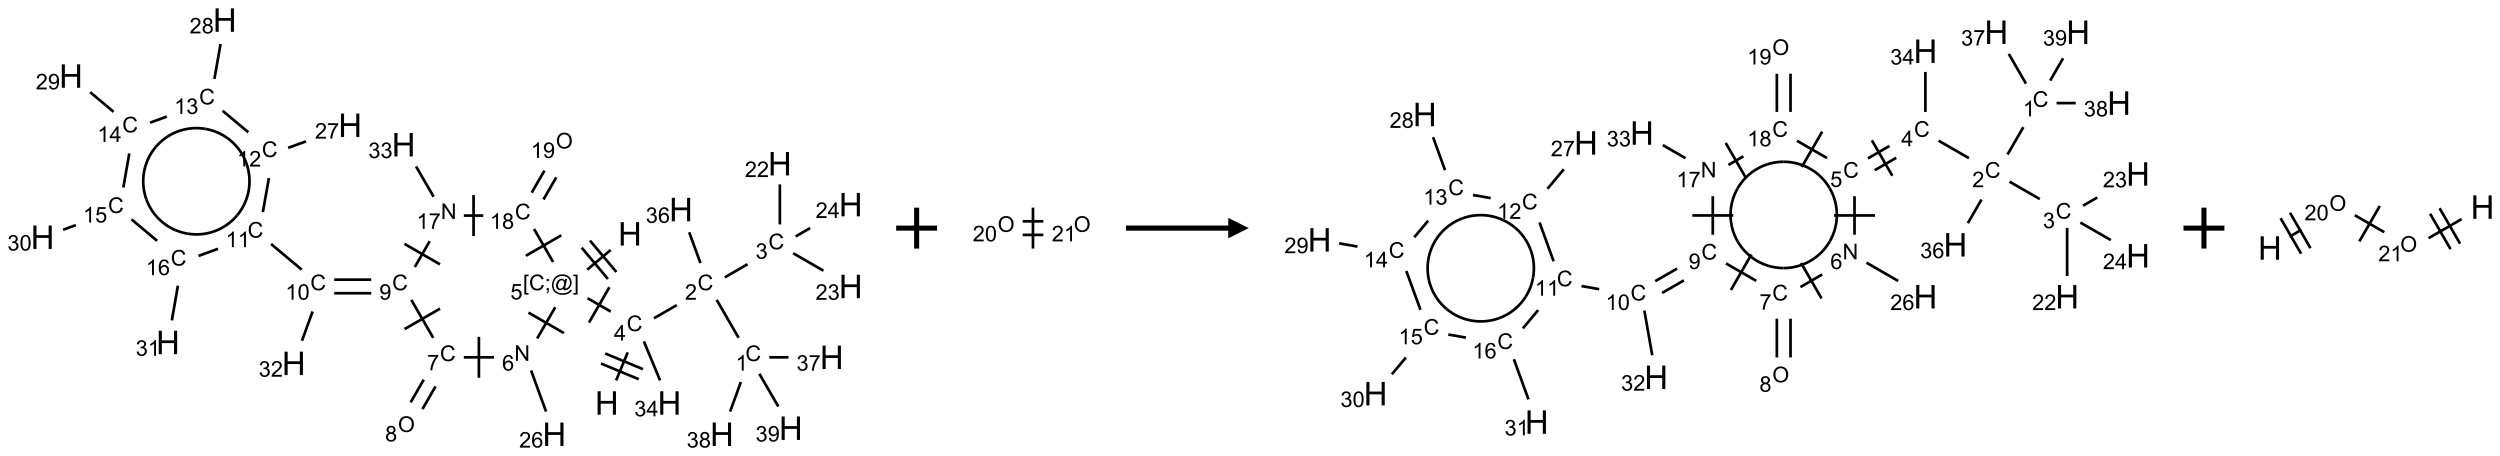 <?xml version="1.0" encoding="UTF-8"?>
<svg xmlns="http://www.w3.org/2000/svg" xmlns:xlink="http://www.w3.org/1999/xlink" width="1222" height="223" viewBox="0 0 1222 223">
<defs>
<g>
<g id="glyph-0-0">
<path d="M 2 0 L 2 -10 L 10 -10 L 10 0 Z M 2.25 -0.25 L 9.75 -0.25 L 9.75 -9.75 L 2.25 -9.75 Z M 2.25 -0.25 "/>
</g>
<g id="glyph-0-1">
<path d="M 1.281 0 L 1.281 -11.453 L 2.797 -11.453 L 2.797 -6.75 L 8.75 -6.75 L 8.75 -11.453 L 10.266 -11.453 L 10.266 0 L 8.75 0 L 8.75 -5.398 L 2.797 -5.398 L 2.797 0 Z M 1.281 0 "/>
</g>
<g id="glyph-1-0">
<path d="M 1.332 0 L 1.332 -6.668 L 6.668 -6.668 L 6.668 0 Z M 1.5 -0.168 L 6.5 -0.168 L 6.5 -6.5 L 1.5 -6.5 Z M 1.5 -0.168 "/>
</g>
<g id="glyph-1-1">
<path d="M 6.27 -2.676 L 7.281 -2.422 C 7.07 -1.594 6.688 -0.961 6.137 -0.523 C 5.586 -0.086 4.914 0.129 4.121 0.129 C 3.297 0.129 2.629 -0.039 2.113 -0.371 C 1.598 -0.707 1.203 -1.191 0.934 -1.828 C 0.664 -2.465 0.531 -3.145 0.531 -3.875 C 0.531 -4.672 0.684 -5.363 0.988 -5.957 C 1.293 -6.547 1.723 -6.996 2.285 -7.305 C 2.844 -7.613 3.461 -7.766 4.137 -7.766 C 4.898 -7.766 5.543 -7.57 6.062 -7.184 C 6.582 -6.793 6.945 -6.246 7.152 -5.543 L 6.156 -5.309 C 5.98 -5.863 5.723 -6.266 5.387 -6.52 C 5.051 -6.773 4.625 -6.902 4.113 -6.902 C 3.527 -6.902 3.039 -6.762 2.645 -6.48 C 2.25 -6.199 1.973 -5.82 1.812 -5.348 C 1.652 -4.871 1.574 -4.383 1.574 -3.879 C 1.574 -3.23 1.668 -2.664 1.855 -2.18 C 2.047 -1.695 2.34 -1.332 2.738 -1.094 C 3.137 -0.855 3.57 -0.734 4.035 -0.734 C 4.602 -0.734 5.082 -0.898 5.473 -1.223 C 5.867 -1.551 6.133 -2.035 6.27 -2.676 Z M 6.27 -2.676 "/>
</g>
<g id="glyph-1-2">
<path d="M 3.449 0 L 3.449 -1.828 L 0.137 -1.828 L 0.137 -2.688 L 3.621 -7.637 L 4.387 -7.637 L 4.387 -2.688 L 5.418 -2.688 L 5.418 -1.828 L 4.387 -1.828 L 4.387 0 Z M 3.449 -2.688 L 3.449 -6.129 L 1.059 -2.688 Z M 3.449 -2.688 "/>
</g>
<g id="glyph-1-3">
<path d="M 5.371 -0.902 L 5.371 0 L 0.324 0 C 0.316 -0.227 0.352 -0.441 0.434 -0.652 C 0.562 -0.996 0.766 -1.332 1.051 -1.668 C 1.332 -2 1.742 -2.387 2.277 -2.824 C 3.105 -3.504 3.668 -4.043 3.957 -4.441 C 4.25 -4.84 4.395 -5.215 4.395 -5.566 C 4.395 -5.938 4.262 -6.254 3.996 -6.508 C 3.73 -6.762 3.387 -6.891 2.957 -6.891 C 2.508 -6.891 2.145 -6.754 1.875 -6.484 C 1.605 -6.215 1.469 -5.84 1.465 -5.359 L 0.5 -5.457 C 0.566 -6.176 0.812 -6.727 1.246 -7.102 C 1.676 -7.477 2.254 -7.668 2.98 -7.668 C 3.711 -7.668 4.293 -7.465 4.719 -7.059 C 5.145 -6.652 5.359 -6.148 5.359 -5.547 C 5.359 -5.242 5.297 -4.941 5.172 -4.645 C 5.047 -4.352 4.84 -4.039 4.551 -3.715 C 4.262 -3.387 3.777 -2.938 3.105 -2.371 C 2.543 -1.898 2.18 -1.578 2.02 -1.41 C 1.859 -1.242 1.73 -1.07 1.625 -0.902 Z M 5.371 -0.902 "/>
</g>
<g id="glyph-1-4">
<path d="M 3.973 0 L 3.035 0 L 3.035 -5.973 C 2.809 -5.758 2.516 -5.543 2.148 -5.328 C 1.781 -5.113 1.453 -4.953 1.16 -4.844 L 1.16 -5.75 C 1.684 -5.996 2.145 -6.297 2.535 -6.645 C 2.93 -6.996 3.207 -7.336 3.371 -7.668 L 3.973 -7.668 Z M 3.973 0 "/>
</g>
<g id="glyph-1-5">
<path d="M 0.449 -2.016 L 1.387 -2.141 C 1.492 -1.609 1.676 -1.227 1.934 -0.992 C 2.191 -0.758 2.508 -0.641 2.879 -0.641 C 3.32 -0.641 3.695 -0.793 3.996 -1.098 C 4.301 -1.402 4.453 -1.781 4.453 -2.234 C 4.453 -2.664 4.312 -3.02 4.031 -3.301 C 3.75 -3.578 3.391 -3.719 2.957 -3.719 C 2.781 -3.719 2.562 -3.684 2.297 -3.613 L 2.402 -4.438 C 2.465 -4.43 2.516 -4.426 2.551 -4.426 C 2.949 -4.426 3.312 -4.531 3.629 -4.738 C 3.949 -4.949 4.109 -5.27 4.109 -5.703 C 4.109 -6.047 3.992 -6.332 3.762 -6.559 C 3.527 -6.785 3.227 -6.895 2.859 -6.895 C 2.496 -6.895 2.191 -6.781 1.949 -6.551 C 1.707 -6.324 1.547 -5.98 1.48 -5.52 L 0.543 -5.688 C 0.656 -6.316 0.918 -6.805 1.324 -7.148 C 1.73 -7.492 2.234 -7.668 2.84 -7.668 C 3.254 -7.668 3.641 -7.578 3.988 -7.398 C 4.34 -7.219 4.609 -6.977 4.793 -6.668 C 4.98 -6.359 5.074 -6.031 5.074 -5.684 C 5.074 -5.352 4.984 -5.051 4.809 -4.781 C 4.629 -4.512 4.367 -4.297 4.02 -4.137 C 4.473 -4.031 4.824 -3.816 5.074 -3.488 C 5.324 -3.16 5.449 -2.75 5.449 -2.254 C 5.449 -1.59 5.203 -1.023 4.719 -0.559 C 4.234 -0.098 3.617 0.137 2.875 0.137 C 2.203 0.137 1.648 -0.062 1.207 -0.465 C 0.762 -0.863 0.512 -1.379 0.449 -2.016 Z M 0.449 -2.016 "/>
</g>
<g id="glyph-1-6">
<path d="M 0.504 -6.637 L 0.504 -7.535 L 5.449 -7.535 L 5.449 -6.809 C 4.961 -6.289 4.48 -5.602 4.004 -4.746 C 3.527 -3.887 3.156 -3.004 2.895 -2.098 C 2.707 -1.461 2.59 -0.762 2.535 0 L 1.574 0 C 1.582 -0.602 1.703 -1.328 1.926 -2.176 C 2.152 -3.027 2.477 -3.848 2.898 -4.637 C 3.32 -5.426 3.77 -6.094 4.246 -6.637 Z M 0.504 -6.637 "/>
</g>
<g id="glyph-1-7">
<path d="M 1.887 -4.141 C 1.496 -4.281 1.207 -4.484 1.02 -4.75 C 0.832 -5.016 0.738 -5.328 0.738 -5.699 C 0.738 -6.254 0.938 -6.719 1.34 -7.098 C 1.738 -7.477 2.27 -7.668 2.934 -7.668 C 3.598 -7.668 4.137 -7.473 4.543 -7.086 C 4.949 -6.699 5.152 -6.227 5.152 -5.672 C 5.152 -5.316 5.059 -5.008 4.871 -4.746 C 4.688 -4.484 4.406 -4.281 4.027 -4.141 C 4.496 -3.988 4.852 -3.742 5.098 -3.402 C 5.34 -3.062 5.465 -2.656 5.465 -2.184 C 5.465 -1.531 5.234 -0.98 4.77 -0.535 C 4.309 -0.09 3.703 0.129 2.949 0.129 C 2.195 0.129 1.586 -0.094 1.125 -0.539 C 0.664 -0.984 0.434 -1.543 0.434 -2.207 C 0.434 -2.703 0.559 -3.121 0.809 -3.457 C 1.062 -3.793 1.422 -4.02 1.887 -4.141 Z M 1.699 -5.73 C 1.699 -5.367 1.812 -5.074 2.047 -4.844 C 2.281 -4.613 2.582 -4.5 2.953 -4.5 C 3.312 -4.5 3.609 -4.613 3.84 -4.84 C 4.07 -5.066 4.188 -5.348 4.188 -5.676 C 4.188 -6.02 4.07 -6.309 3.832 -6.543 C 3.594 -6.777 3.297 -6.895 2.941 -6.895 C 2.586 -6.895 2.289 -6.781 2.051 -6.551 C 1.816 -6.324 1.699 -6.047 1.699 -5.73 Z M 1.395 -2.203 C 1.395 -1.938 1.461 -1.676 1.586 -1.426 C 1.711 -1.176 1.902 -0.984 2.152 -0.848 C 2.402 -0.711 2.672 -0.641 2.957 -0.641 C 3.406 -0.641 3.777 -0.785 4.066 -1.074 C 4.359 -1.363 4.504 -1.727 4.504 -2.172 C 4.504 -2.625 4.355 -2.996 4.055 -3.293 C 3.754 -3.586 3.379 -3.734 2.926 -3.734 C 2.484 -3.734 2.121 -3.59 1.832 -3.297 C 1.543 -3.004 1.395 -2.641 1.395 -2.203 Z M 1.395 -2.203 "/>
</g>
<g id="glyph-1-8">
<path d="M 0.582 -1.766 L 1.484 -1.848 C 1.562 -1.426 1.707 -1.117 1.922 -0.926 C 2.137 -0.734 2.414 -0.641 2.75 -0.641 C 3.039 -0.641 3.289 -0.707 3.508 -0.84 C 3.727 -0.973 3.902 -1.148 4.043 -1.367 C 4.18 -1.586 4.297 -1.887 4.391 -2.262 C 4.484 -2.637 4.531 -3.016 4.531 -3.406 C 4.531 -3.449 4.531 -3.512 4.527 -3.594 C 4.34 -3.297 4.082 -3.055 3.758 -2.867 C 3.434 -2.68 3.082 -2.59 2.703 -2.59 C 2.07 -2.59 1.535 -2.816 1.098 -3.277 C 0.66 -3.734 0.441 -4.34 0.441 -5.09 C 0.441 -5.863 0.672 -6.484 1.129 -6.957 C 1.586 -7.43 2.156 -7.668 2.844 -7.668 C 3.34 -7.668 3.793 -7.531 4.207 -7.266 C 4.617 -7 4.93 -6.617 5.145 -6.121 C 5.355 -5.629 5.465 -4.91 5.465 -3.973 C 5.465 -2.996 5.359 -2.223 5.145 -1.645 C 4.934 -1.066 4.617 -0.625 4.199 -0.324 C 3.781 -0.02 3.293 0.129 2.73 0.129 C 2.133 0.129 1.645 -0.035 1.266 -0.367 C 0.887 -0.699 0.66 -1.164 0.582 -1.766 Z M 4.422 -5.137 C 4.422 -5.676 4.277 -6.102 3.992 -6.418 C 3.707 -6.734 3.359 -6.891 2.957 -6.891 C 2.543 -6.891 2.18 -6.719 1.871 -6.379 C 1.562 -6.039 1.406 -5.598 1.406 -5.059 C 1.406 -4.57 1.555 -4.176 1.848 -3.871 C 2.141 -3.566 2.5 -3.418 2.934 -3.418 C 3.367 -3.418 3.723 -3.57 4.004 -3.871 C 4.281 -4.176 4.422 -4.598 4.422 -5.137 Z M 4.422 -5.137 "/>
</g>
<g id="glyph-1-9">
<path d="M 5.309 -5.766 L 4.375 -5.691 C 4.293 -6.059 4.172 -6.328 4.02 -6.496 C 3.766 -6.762 3.453 -6.895 3.082 -6.895 C 2.785 -6.895 2.523 -6.812 2.297 -6.645 C 2 -6.43 1.77 -6.117 1.598 -5.703 C 1.43 -5.289 1.34 -4.703 1.332 -3.938 C 1.559 -4.281 1.836 -4.535 2.16 -4.703 C 2.488 -4.871 2.828 -4.953 3.188 -4.953 C 3.812 -4.953 4.344 -4.723 4.785 -4.262 C 5.223 -3.801 5.441 -3.207 5.441 -2.48 C 5.441 -2 5.34 -1.555 5.133 -1.145 C 4.926 -0.73 4.641 -0.418 4.281 -0.199 C 3.922 0.02 3.512 0.129 3.051 0.129 C 2.27 0.129 1.633 -0.156 1.141 -0.73 C 0.648 -1.305 0.402 -2.254 0.402 -3.574 C 0.402 -5.051 0.672 -6.121 1.219 -6.793 C 1.695 -7.375 2.336 -7.668 3.141 -7.668 C 3.742 -7.668 4.234 -7.5 4.617 -7.16 C 5 -6.824 5.23 -6.359 5.309 -5.766 Z M 1.48 -2.473 C 1.48 -2.152 1.547 -1.844 1.684 -1.547 C 1.82 -1.25 2.016 -1.027 2.262 -0.871 C 2.508 -0.719 2.766 -0.641 3.035 -0.641 C 3.434 -0.641 3.773 -0.801 4.059 -1.121 C 4.344 -1.441 4.484 -1.875 4.484 -2.422 C 4.484 -2.949 4.344 -3.367 4.062 -3.668 C 3.781 -3.973 3.426 -4.125 3 -4.125 C 2.578 -4.125 2.219 -3.973 1.922 -3.668 C 1.625 -3.363 1.48 -2.969 1.48 -2.473 Z M 1.48 -2.473 "/>
</g>
<g id="glyph-1-10">
<path d="M 0.723 2.121 L 0.723 -7.637 L 2.793 -7.637 L 2.793 -6.859 L 1.66 -6.859 L 1.66 1.344 L 2.793 1.344 L 2.793 2.121 Z M 0.723 2.121 "/>
</g>
<g id="glyph-1-11">
<path d="M 0.949 -4.465 L 0.949 -5.531 L 2.016 -5.531 L 2.016 -4.465 Z M 0.949 0 L 0.949 -1.066 L 2.016 -1.066 L 2.016 0 C 2.016 0.391 1.945 0.711 1.809 0.949 C 1.668 1.191 1.449 1.379 1.145 1.512 L 0.887 1.109 C 1.082 1.023 1.23 0.895 1.324 0.727 C 1.418 0.559 1.469 0.316 1.48 0 Z M 0.949 0 "/>
</g>
<g id="glyph-1-12">
<path d="M 6.047 -0.848 C 5.82 -0.59 5.57 -0.379 5.289 -0.223 C 5.008 -0.062 4.73 0.016 4.449 0.016 C 4.141 0.016 3.84 -0.074 3.547 -0.254 C 3.254 -0.434 3.02 -0.715 2.836 -1.09 C 2.652 -1.465 2.562 -1.875 2.562 -2.324 C 2.562 -2.875 2.703 -3.43 2.988 -3.98 C 3.27 -4.535 3.621 -4.953 4.043 -5.23 C 4.461 -5.508 4.871 -5.645 5.266 -5.645 C 5.566 -5.645 5.855 -5.566 6.129 -5.41 C 6.402 -5.25 6.641 -5.012 6.84 -4.688 L 7.016 -5.496 L 7.949 -5.496 L 7.199 -2 C 7.094 -1.516 7.043 -1.246 7.043 -1.191 C 7.043 -1.098 7.078 -1.02 7.148 -0.949 C 7.219 -0.883 7.305 -0.848 7.406 -0.848 C 7.59 -0.848 7.832 -0.953 8.129 -1.168 C 8.527 -1.445 8.84 -1.816 9.07 -2.285 C 9.301 -2.75 9.418 -3.234 9.418 -3.73 C 9.418 -4.309 9.27 -4.852 8.973 -5.355 C 8.676 -5.859 8.23 -6.262 7.645 -6.562 C 7.055 -6.863 6.406 -7.016 5.691 -7.016 C 4.879 -7.016 4.137 -6.824 3.465 -6.445 C 2.793 -6.066 2.273 -5.52 1.902 -4.809 C 1.535 -4.098 1.348 -3.34 1.348 -2.527 C 1.348 -1.676 1.535 -0.941 1.902 -0.328 C 2.273 0.285 2.809 0.742 3.508 1.035 C 4.207 1.328 4.984 1.473 5.832 1.473 C 6.742 1.473 7.504 1.32 8.121 1.016 C 8.734 0.711 9.195 0.34 9.5 -0.098 L 10.441 -0.098 C 10.266 0.266 9.961 0.637 9.531 1.016 C 9.102 1.395 8.59 1.695 7.996 1.914 C 7.402 2.133 6.688 2.246 5.848 2.246 C 5.078 2.246 4.367 2.145 3.715 1.949 C 3.066 1.75 2.512 1.453 2.051 1.055 C 1.594 0.656 1.25 0.199 1.016 -0.316 C 0.723 -0.973 0.578 -1.684 0.578 -2.441 C 0.578 -3.289 0.75 -4.098 1.098 -4.863 C 1.523 -5.805 2.125 -6.527 2.902 -7.027 C 3.684 -7.527 4.629 -7.777 5.738 -7.777 C 6.602 -7.777 7.375 -7.602 8.059 -7.246 C 8.746 -6.895 9.285 -6.371 9.684 -5.672 C 10.02 -5.07 10.188 -4.418 10.188 -3.715 C 10.188 -2.707 9.832 -1.812 9.125 -1.031 C 8.492 -0.328 7.801 0.02 7.051 0.02 C 6.812 0.02 6.617 -0.016 6.473 -0.09 C 6.324 -0.16 6.215 -0.266 6.145 -0.402 C 6.102 -0.488 6.066 -0.637 6.047 -0.848 Z M 3.527 -2.262 C 3.527 -1.785 3.641 -1.414 3.863 -1.152 C 4.09 -0.887 4.348 -0.754 4.641 -0.754 C 4.836 -0.754 5.039 -0.812 5.254 -0.93 C 5.469 -1.047 5.676 -1.219 5.871 -1.449 C 6.066 -1.676 6.23 -1.969 6.355 -2.32 C 6.48 -2.672 6.543 -3.027 6.543 -3.379 C 6.543 -3.852 6.426 -4.219 6.191 -4.48 C 5.957 -4.738 5.672 -4.871 5.332 -4.871 C 5.109 -4.871 4.902 -4.812 4.707 -4.699 C 4.512 -4.586 4.32 -4.406 4.137 -4.156 C 3.953 -3.906 3.805 -3.602 3.691 -3.246 C 3.582 -2.887 3.527 -2.559 3.527 -2.262 Z M 3.527 -2.262 "/>
</g>
<g id="glyph-1-13">
<path d="M 2.27 2.121 L 0.203 2.121 L 0.203 1.344 L 1.332 1.344 L 1.332 -6.859 L 0.203 -6.859 L 0.203 -7.637 L 2.27 -7.637 Z M 2.27 2.121 "/>
</g>
<g id="glyph-1-14">
<path d="M 0.441 -2 L 1.426 -2.082 C 1.5 -1.605 1.668 -1.242 1.934 -1.004 C 2.199 -0.762 2.52 -0.641 2.895 -0.641 C 3.348 -0.641 3.73 -0.812 4.043 -1.152 C 4.355 -1.492 4.512 -1.941 4.512 -2.504 C 4.512 -3.039 4.359 -3.461 4.059 -3.77 C 3.758 -4.078 3.367 -4.234 2.879 -4.234 C 2.578 -4.234 2.305 -4.164 2.062 -4.027 C 1.82 -3.891 1.629 -3.715 1.488 -3.496 L 0.609 -3.609 L 1.348 -7.531 L 5.145 -7.531 L 5.145 -6.637 L 2.098 -6.637 L 1.688 -4.582 C 2.145 -4.902 2.625 -5.062 3.129 -5.062 C 3.797 -5.062 4.359 -4.832 4.816 -4.371 C 5.277 -3.91 5.504 -3.312 5.504 -2.59 C 5.504 -1.898 5.305 -1.301 4.902 -0.797 C 4.41 -0.18 3.742 0.129 2.895 0.129 C 2.199 0.129 1.633 -0.062 1.195 -0.453 C 0.758 -0.844 0.504 -1.359 0.441 -2 Z M 0.441 -2 "/>
</g>
<g id="glyph-1-15">
<path d="M 0.812 0 L 0.812 -7.637 L 1.848 -7.637 L 5.859 -1.641 L 5.859 -7.637 L 6.828 -7.637 L 6.828 0 L 5.793 0 L 1.781 -6 L 1.781 0 Z M 0.812 0 "/>
</g>
<g id="glyph-1-16">
<path d="M 0.516 -3.719 C 0.516 -4.984 0.855 -5.977 1.535 -6.695 C 2.215 -7.414 3.094 -7.77 4.172 -7.77 C 4.875 -7.77 5.512 -7.602 6.078 -7.266 C 6.645 -6.93 7.074 -6.461 7.371 -5.855 C 7.668 -5.254 7.816 -4.57 7.816 -3.809 C 7.816 -3.035 7.66 -2.34 7.348 -1.73 C 7.035 -1.117 6.594 -0.656 6.02 -0.34 C 5.449 -0.027 4.828 0.129 4.168 0.129 C 3.449 0.129 2.805 -0.043 2.238 -0.391 C 1.672 -0.738 1.246 -1.211 0.953 -1.812 C 0.66 -2.414 0.516 -3.047 0.516 -3.719 Z M 1.559 -3.703 C 1.559 -2.781 1.805 -2.059 2.301 -1.527 C 2.793 -1 3.414 -0.734 4.16 -0.734 C 4.922 -0.734 5.547 -1 6.039 -1.535 C 6.531 -2.07 6.777 -2.828 6.777 -3.812 C 6.777 -4.434 6.672 -4.977 6.461 -5.441 C 6.25 -5.902 5.945 -6.262 5.539 -6.52 C 5.133 -6.773 4.68 -6.902 4.176 -6.902 C 3.461 -6.902 2.848 -6.656 2.332 -6.164 C 1.816 -5.672 1.559 -4.852 1.559 -3.703 Z M 1.559 -3.703 "/>
</g>
<g id="glyph-1-17">
<path d="M 0.441 -3.766 C 0.441 -4.668 0.535 -5.395 0.723 -5.945 C 0.906 -6.496 1.184 -6.922 1.551 -7.219 C 1.918 -7.516 2.375 -7.668 2.934 -7.668 C 3.344 -7.668 3.703 -7.586 4.012 -7.418 C 4.32 -7.254 4.574 -7.016 4.777 -6.707 C 4.977 -6.395 5.137 -6.016 5.25 -5.57 C 5.363 -5.125 5.422 -4.523 5.422 -3.766 C 5.422 -2.871 5.328 -2.148 5.145 -1.598 C 4.961 -1.047 4.688 -0.621 4.32 -0.32 C 3.953 -0.02 3.492 0.129 2.934 0.129 C 2.195 0.129 1.617 -0.133 1.199 -0.66 C 0.695 -1.297 0.441 -2.332 0.441 -3.766 Z M 1.406 -3.766 C 1.406 -2.512 1.555 -1.68 1.848 -1.262 C 2.141 -0.848 2.5 -0.641 2.934 -0.641 C 3.363 -0.641 3.727 -0.848 4.02 -1.266 C 4.312 -1.684 4.457 -2.516 4.457 -3.766 C 4.457 -5.023 4.312 -5.859 4.02 -6.27 C 3.727 -6.684 3.359 -6.891 2.922 -6.891 C 2.492 -6.891 2.148 -6.707 1.891 -6.344 C 1.566 -5.879 1.406 -5.02 1.406 -3.766 Z M 1.406 -3.766 "/>
</g>
</g>
</defs>
<path fill="none" stroke-width="0.033" stroke-linecap="butt" stroke-linejoin="miter" stroke="rgb(0%, 0%, 0%)" stroke-opacity="1" stroke-miterlimit="10" d="M 7.009 4.403 L 7.151 4.06 " transform="matrix(40, 0, 0, 40, 20.801, 9.816)"/>
<path fill="none" stroke-width="0.033" stroke-linecap="butt" stroke-linejoin="miter" stroke="rgb(0%, 0%, 0%)" stroke-opacity="1" stroke-miterlimit="10" d="M 7.337 4.266 L 6.875 4.074 " transform="matrix(40, 0, 0, 40, 20.801, 9.816)"/>
<path fill="none" stroke-width="0.033" stroke-linecap="butt" stroke-linejoin="miter" stroke="rgb(0%, 0%, 0%)" stroke-opacity="1" stroke-miterlimit="10" d="M 7.286 4.389 L 6.824 4.197 " transform="matrix(40, 0, 0, 40, 20.801, 9.816)"/>
<path fill="none" stroke-width="0.033" stroke-linecap="butt" stroke-linejoin="miter" stroke="rgb(0%, 0%, 0%)" stroke-opacity="1" stroke-miterlimit="10" d="M 7.471 3.644 L 7.75 3.483 " transform="matrix(40, 0, 0, 40, 20.801, 9.816)"/>
<path fill="none" stroke-width="0.033" stroke-linecap="butt" stroke-linejoin="miter" stroke="rgb(0%, 0%, 0%)" stroke-opacity="1" stroke-miterlimit="10" d="M 8.238 3.419 L 8.506 3.883 " transform="matrix(40, 0, 0, 40, 20.801, 9.816)"/>
<path fill="none" stroke-width="0.033" stroke-linecap="butt" stroke-linejoin="miter" stroke="rgb(0%, 0%, 0%)" stroke-opacity="1" stroke-miterlimit="10" d="M 8.88 4.121 L 9.115 4.121 " transform="matrix(40, 0, 0, 40, 20.801, 9.816)"/>
<path fill="none" stroke-width="0.033" stroke-linecap="butt" stroke-linejoin="miter" stroke="rgb(0%, 0%, 0%)" stroke-opacity="1" stroke-miterlimit="10" d="M 8.533 4.423 L 8.402 4.784 " transform="matrix(40, 0, 0, 40, 20.801, 9.816)"/>
<path fill="none" stroke-width="0.033" stroke-linecap="butt" stroke-linejoin="miter" stroke="rgb(0%, 0%, 0%)" stroke-opacity="1" stroke-miterlimit="10" d="M 8.759 4.322 L 8.991 4.722 " transform="matrix(40, 0, 0, 40, 20.801, 9.816)"/>
<path fill="none" stroke-width="0.033" stroke-linecap="butt" stroke-linejoin="miter" stroke="rgb(0%, 0%, 0%)" stroke-opacity="1" stroke-miterlimit="10" d="M 8.337 3.144 L 8.615 2.983 " transform="matrix(40, 0, 0, 40, 20.801, 9.816)"/>
<path fill="none" stroke-width="0.033" stroke-linecap="butt" stroke-linejoin="miter" stroke="rgb(0%, 0%, 0%)" stroke-opacity="1" stroke-miterlimit="10" d="M 9.01 2.497 L 9.01 2.008 " transform="matrix(40, 0, 0, 40, 20.801, 9.816)"/>
<path fill="none" stroke-width="0.033" stroke-linecap="butt" stroke-linejoin="miter" stroke="rgb(0%, 0%, 0%)" stroke-opacity="1" stroke-miterlimit="10" d="M 9.172 2.849 L 9.543 3.063 " transform="matrix(40, 0, 0, 40, 20.801, 9.816)"/>
<path fill="none" stroke-width="0.033" stroke-linecap="butt" stroke-linejoin="miter" stroke="rgb(0%, 0%, 0%)" stroke-opacity="1" stroke-miterlimit="10" d="M 9.203 2.644 L 9.38 2.541 " transform="matrix(40, 0, 0, 40, 20.801, 9.816)"/>
<path fill="none" stroke-width="0.033" stroke-linecap="butt" stroke-linejoin="miter" stroke="rgb(0%, 0%, 0%)" stroke-opacity="1" stroke-miterlimit="10" d="M 8.039 2.969 L 7.902 2.593 " transform="matrix(40, 0, 0, 40, 20.801, 9.816)"/>
<path fill="none" stroke-width="0.033" stroke-linecap="butt" stroke-linejoin="miter" stroke="rgb(0%, 0%, 0%)" stroke-opacity="1" stroke-miterlimit="10" d="M 6.943 3.562 L 6.66 3.399 " transform="matrix(40, 0, 0, 40, 20.801, 9.816)"/>
<path fill="none" stroke-width="0.033" stroke-linecap="butt" stroke-linejoin="miter" stroke="rgb(0%, 0%, 0%)" stroke-opacity="1" stroke-miterlimit="10" d="M 6.927 3.264 L 6.677 3.697 " transform="matrix(40, 0, 0, 40, 20.801, 9.816)"/>
<path fill="none" stroke-width="0.033" stroke-linecap="butt" stroke-linejoin="miter" stroke="rgb(0%, 0%, 0%)" stroke-opacity="1" stroke-miterlimit="10" d="M 6.656 3.05 L 6.943 2.809 " transform="matrix(40, 0, 0, 40, 20.801, 9.816)"/>
<path fill="none" stroke-width="0.033" stroke-linecap="butt" stroke-linejoin="miter" stroke="rgb(0%, 0%, 0%)" stroke-opacity="1" stroke-miterlimit="10" d="M 7.012 3.078 L 6.69 2.695 " transform="matrix(40, 0, 0, 40, 20.801, 9.816)"/>
<path fill="none" stroke-width="0.033" stroke-linecap="butt" stroke-linejoin="miter" stroke="rgb(0%, 0%, 0%)" stroke-opacity="1" stroke-miterlimit="10" d="M 6.909 3.164 L 6.588 2.781 " transform="matrix(40, 0, 0, 40, 20.801, 9.816)"/>
<path fill="none" stroke-width="0.033" stroke-linecap="butt" stroke-linejoin="miter" stroke="rgb(0%, 0%, 0%)" stroke-opacity="1" stroke-miterlimit="10" d="M 6.265 3.509 L 6.044 3.891 " transform="matrix(40, 0, 0, 40, 20.801, 9.816)"/>
<path fill="none" stroke-width="0.033" stroke-linecap="butt" stroke-linejoin="miter" stroke="rgb(0%, 0%, 0%)" stroke-opacity="1" stroke-miterlimit="10" d="M 5.938 3.575 L 6.371 3.825 " transform="matrix(40, 0, 0, 40, 20.801, 9.816)"/>
<path fill="none" stroke-width="0.033" stroke-linecap="butt" stroke-linejoin="miter" stroke="rgb(0%, 0%, 0%)" stroke-opacity="1" stroke-miterlimit="10" d="M 5.97 4.282 L 6.153 4.784 " transform="matrix(40, 0, 0, 40, 20.801, 9.816)"/>
<path fill="none" stroke-width="0.033" stroke-linecap="butt" stroke-linejoin="miter" stroke="rgb(0%, 0%, 0%)" stroke-opacity="1" stroke-miterlimit="10" d="M 5.516 4.121 L 5.148 4.121 " transform="matrix(40, 0, 0, 40, 20.801, 9.816)"/>
<path fill="none" stroke-width="0.033" stroke-linecap="butt" stroke-linejoin="miter" stroke="rgb(0%, 0%, 0%)" stroke-opacity="1" stroke-miterlimit="10" d="M 5.332 3.871 L 5.332 4.371 " transform="matrix(40, 0, 0, 40, 20.801, 9.816)"/>
<path fill="none" stroke-width="0.033" stroke-linecap="butt" stroke-linejoin="miter" stroke="rgb(0%, 0%, 0%)" stroke-opacity="1" stroke-miterlimit="10" d="M 4.658 4.394 L 4.498 4.671 " transform="matrix(40, 0, 0, 40, 20.801, 9.816)"/>
<path fill="none" stroke-width="0.033" stroke-linecap="butt" stroke-linejoin="miter" stroke="rgb(0%, 0%, 0%)" stroke-opacity="1" stroke-miterlimit="10" d="M 4.802 4.477 L 4.642 4.754 " transform="matrix(40, 0, 0, 40, 20.801, 9.816)"/>
<path fill="none" stroke-width="0.033" stroke-linecap="butt" stroke-linejoin="miter" stroke="rgb(0%, 0%, 0%)" stroke-opacity="1" stroke-miterlimit="10" d="M 4.774 3.883 L 4.506 3.419 " transform="matrix(40, 0, 0, 40, 20.801, 9.816)"/>
<path fill="none" stroke-width="0.033" stroke-linecap="butt" stroke-linejoin="miter" stroke="rgb(0%, 0%, 0%)" stroke-opacity="1" stroke-miterlimit="10" d="M 4.857 3.526 L 4.424 3.776 " transform="matrix(40, 0, 0, 40, 20.801, 9.816)"/>
<path fill="none" stroke-width="0.033" stroke-linecap="butt" stroke-linejoin="miter" stroke="rgb(0%, 0%, 0%)" stroke-opacity="1" stroke-miterlimit="10" d="M 4.016 3.172 L 3.564 3.172 " transform="matrix(40, 0, 0, 40, 20.801, 9.816)"/>
<path fill="none" stroke-width="0.033" stroke-linecap="butt" stroke-linejoin="miter" stroke="rgb(0%, 0%, 0%)" stroke-opacity="1" stroke-miterlimit="10" d="M 4.016 3.338 L 3.564 3.338 " transform="matrix(40, 0, 0, 40, 20.801, 9.816)"/>
<path fill="none" stroke-width="0.033" stroke-linecap="butt" stroke-linejoin="miter" stroke="rgb(0%, 0%, 0%)" stroke-opacity="1" stroke-miterlimit="10" d="M 3.167 3.05 L 2.792 2.736 " transform="matrix(40, 0, 0, 40, 20.801, 9.816)"/>
<path fill="none" stroke-width="0.033" stroke-linecap="butt" stroke-linejoin="miter" stroke="rgb(0%, 0%, 0%)" stroke-opacity="1" stroke-miterlimit="10" d="M 2.692 2.346 L 2.766 1.93 " transform="matrix(40, 0, 0, 40, 20.801, 9.816)"/>
<path fill="none" stroke-width="0.033" stroke-linecap="butt" stroke-linejoin="miter" stroke="rgb(0%, 0%, 0%)" stroke-opacity="1" stroke-miterlimit="10" d="M 3.001 1.561 L 3.219 1.482 " transform="matrix(40, 0, 0, 40, 20.801, 9.816)"/>
<path fill="none" stroke-width="0.033" stroke-linecap="butt" stroke-linejoin="miter" stroke="rgb(0%, 0%, 0%)" stroke-opacity="1" stroke-miterlimit="10" d="M 2.514 1.371 L 2.2 1.108 " transform="matrix(40, 0, 0, 40, 20.801, 9.816)"/>
<path fill="none" stroke-width="0.033" stroke-linecap="butt" stroke-linejoin="miter" stroke="rgb(0%, 0%, 0%)" stroke-opacity="1" stroke-miterlimit="10" d="M 2.1 0.719 L 2.175 0.293 " transform="matrix(40, 0, 0, 40, 20.801, 9.816)"/>
<path fill="none" stroke-width="0.033" stroke-linecap="butt" stroke-linejoin="miter" stroke="rgb(0%, 0%, 0%)" stroke-opacity="1" stroke-miterlimit="10" d="M 1.518 1.179 L 1.313 1.254 " transform="matrix(40, 0, 0, 40, 20.801, 9.816)"/>
<path fill="none" stroke-width="0.033" stroke-linecap="butt" stroke-linejoin="miter" stroke="rgb(0%, 0%, 0%)" stroke-opacity="1" stroke-miterlimit="10" d="M 0.868 1.121 L 0.582 0.881 " transform="matrix(40, 0, 0, 40, 20.801, 9.816)"/>
<path fill="none" stroke-width="0.033" stroke-linecap="butt" stroke-linejoin="miter" stroke="rgb(0%, 0%, 0%)" stroke-opacity="1" stroke-miterlimit="10" d="M 1.06 1.63 L 0.987 2.046 " transform="matrix(40, 0, 0, 40, 20.801, 9.816)"/>
<path fill="none" stroke-width="0.033" stroke-linecap="butt" stroke-linejoin="miter" stroke="rgb(0%, 0%, 0%)" stroke-opacity="1" stroke-miterlimit="10" d="M 0.407 2.505 L 0.251 2.562 " transform="matrix(40, 0, 0, 40, 20.801, 9.816)"/>
<path fill="none" stroke-width="0.033" stroke-linecap="butt" stroke-linejoin="miter" stroke="rgb(0%, 0%, 0%)" stroke-opacity="1" stroke-miterlimit="10" d="M 1.087 2.435 L 1.4 2.698 " transform="matrix(40, 0, 0, 40, 20.801, 9.816)"/>
<path fill="none" stroke-width="0.033" stroke-linecap="butt" stroke-linejoin="miter" stroke="rgb(0%, 0%, 0%)" stroke-opacity="1" stroke-miterlimit="10" d="M 1.905 2.882 L 2.144 2.795 " transform="matrix(40, 0, 0, 40, 20.801, 9.816)"/>
<path fill="none" stroke-width="0.033" stroke-linecap="butt" stroke-linejoin="miter" stroke="rgb(0%, 0%, 0%)" stroke-opacity="1" stroke-miterlimit="10" d="M 1.654 3.246 L 1.58 3.67 " transform="matrix(40, 0, 0, 40, 20.801, 9.816)"/>
<path fill="none" stroke-width="0.033" stroke-linecap="butt" stroke-linejoin="miter" stroke="rgb(0%, 0%, 0%)" stroke-opacity="1" stroke-miterlimit="10" d="M 3.3 3.561 L 3.17 3.918 " transform="matrix(40, 0, 0, 40, 20.801, 9.816)"/>
<path fill="none" stroke-width="0.033" stroke-linecap="butt" stroke-linejoin="miter" stroke="rgb(0%, 0%, 0%)" stroke-opacity="1" stroke-miterlimit="10" d="M 4.549 3.017 L 4.731 2.702 " transform="matrix(40, 0, 0, 40, 20.801, 9.816)"/>
<path fill="none" stroke-width="0.033" stroke-linecap="butt" stroke-linejoin="miter" stroke="rgb(0%, 0%, 0%)" stroke-opacity="1" stroke-miterlimit="10" d="M 4.856 2.985 L 4.423 2.735 " transform="matrix(40, 0, 0, 40, 20.801, 9.816)"/>
<path fill="none" stroke-width="0.033" stroke-linecap="butt" stroke-linejoin="miter" stroke="rgb(0%, 0%, 0%)" stroke-opacity="1" stroke-miterlimit="10" d="M 4.779 2.159 L 4.564 1.788 " transform="matrix(40, 0, 0, 40, 20.801, 9.816)"/>
<path fill="none" stroke-width="0.033" stroke-linecap="butt" stroke-linejoin="miter" stroke="rgb(0%, 0%, 0%)" stroke-opacity="1" stroke-miterlimit="10" d="M 5.148 2.389 L 5.386 2.389 " transform="matrix(40, 0, 0, 40, 20.801, 9.816)"/>
<path fill="none" stroke-width="0.033" stroke-linecap="butt" stroke-linejoin="miter" stroke="rgb(0%, 0%, 0%)" stroke-opacity="1" stroke-miterlimit="10" d="M 5.267 2.639 L 5.267 2.139 " transform="matrix(40, 0, 0, 40, 20.801, 9.816)"/>
<path fill="none" stroke-width="0.033" stroke-linecap="butt" stroke-linejoin="miter" stroke="rgb(0%, 0%, 0%)" stroke-opacity="1" stroke-miterlimit="10" d="M 6.006 2.553 L 6.239 2.956 " transform="matrix(40, 0, 0, 40, 20.801, 9.816)"/>
<path fill="none" stroke-width="0.033" stroke-linecap="butt" stroke-linejoin="miter" stroke="rgb(0%, 0%, 0%)" stroke-opacity="1" stroke-miterlimit="10" d="M 5.906 2.88 L 6.339 2.63 " transform="matrix(40, 0, 0, 40, 20.801, 9.816)"/>
<path fill="none" stroke-width="0.033" stroke-linecap="butt" stroke-linejoin="miter" stroke="rgb(0%, 0%, 0%)" stroke-opacity="1" stroke-miterlimit="10" d="M 6.121 2.193 L 6.277 1.923 " transform="matrix(40, 0, 0, 40, 20.801, 9.816)"/>
<path fill="none" stroke-width="0.033" stroke-linecap="butt" stroke-linejoin="miter" stroke="rgb(0%, 0%, 0%)" stroke-opacity="1" stroke-miterlimit="10" d="M 5.977 2.109 L 6.133 1.84 " transform="matrix(40, 0, 0, 40, 20.801, 9.816)"/>
<path fill="none" stroke-width="0.033" stroke-linecap="butt" stroke-linejoin="miter" stroke="rgb(0%, 0%, 0%)" stroke-opacity="1" stroke-miterlimit="10" d="M 7.348 3.926 L 7.546 4.403 " transform="matrix(40, 0, 0, 40, 20.801, 9.816)"/>
<path fill="none" stroke-width="0.033" stroke-linecap="butt" stroke-linejoin="miter" stroke="rgb(0%, 0%, 0%)" stroke-opacity="1" stroke-miterlimit="10" d="M 2.49 1.747 C 2.569 1.966 2.526 2.209 2.377 2.387 " transform="matrix(40, 0, 0, 40, 20.801, 9.816)"/>
<path fill="none" stroke-width="0.033" stroke-linecap="butt" stroke-linejoin="miter" stroke="rgb(0%, 0%, 0%)" stroke-opacity="1" stroke-miterlimit="10" d="M 1.992 1.33 C 2.221 1.37 2.41 1.529 2.49 1.747 " transform="matrix(40, 0, 0, 40, 20.801, 9.816)"/>
<path fill="none" stroke-width="0.033" stroke-linecap="butt" stroke-linejoin="miter" stroke="rgb(0%, 0%, 0%)" stroke-opacity="1" stroke-miterlimit="10" d="M 1.382 1.552 C 1.531 1.374 1.764 1.29 1.992 1.33 " transform="matrix(40, 0, 0, 40, 20.801, 9.816)"/>
<path fill="none" stroke-width="0.033" stroke-linecap="butt" stroke-linejoin="miter" stroke="rgb(0%, 0%, 0%)" stroke-opacity="1" stroke-miterlimit="10" d="M 1.269 2.192 C 1.19 1.974 1.233 1.73 1.382 1.552 " transform="matrix(40, 0, 0, 40, 20.801, 9.816)"/>
<path fill="none" stroke-width="0.033" stroke-linecap="butt" stroke-linejoin="miter" stroke="rgb(0%, 0%, 0%)" stroke-opacity="1" stroke-miterlimit="10" d="M 1.767 2.609 C 1.538 2.569 1.348 2.41 1.269 2.192 " transform="matrix(40, 0, 0, 40, 20.801, 9.816)"/>
<path fill="none" stroke-width="0.033" stroke-linecap="butt" stroke-linejoin="miter" stroke="rgb(0%, 0%, 0%)" stroke-opacity="1" stroke-miterlimit="10" d="M 2.377 2.387 C 2.228 2.565 1.995 2.65 1.767 2.609 " transform="matrix(40, 0, 0, 40, 20.801, 9.816)"/>
<g fill="rgb(0%, 0%, 0%)" fill-opacity="1">
<use xlink:href="#glyph-0-1" x="290.82" y="202.707"/>
</g>
<g fill="rgb(0%, 0%, 0%)" fill-opacity="1">
<use xlink:href="#glyph-1-1" x="306.309" y="161.867"/>
</g>
<g fill="rgb(0%, 0%, 0%)" fill-opacity="1">
<use xlink:href="#glyph-1-2" x="300.09" y="166.473"/>
</g>
<g fill="rgb(0%, 0%, 0%)" fill-opacity="1">
<use xlink:href="#glyph-1-1" x="340.949" y="141.867"/>
</g>
<g fill="rgb(0%, 0%, 0%)" fill-opacity="1">
<use xlink:href="#glyph-1-3" x="334.777" y="146.504"/>
</g>
<g fill="rgb(0%, 0%, 0%)" fill-opacity="1">
<use xlink:href="#glyph-1-1" x="364.324" y="176.512"/>
</g>
<g fill="rgb(0%, 0%, 0%)" fill-opacity="1">
<use xlink:href="#glyph-1-4" x="359.547" y="181.145"/>
</g>
<g fill="rgb(0%, 0%, 0%)" fill-opacity="1">
<use xlink:href="#glyph-0-1" x="400.77" y="180.395"/>
</g>
<g fill="rgb(0%, 0%, 0%)" fill-opacity="1">
<use xlink:href="#glyph-1-5" x="389.336" y="181.184"/>
<use xlink:href="#glyph-1-6" x="395.268" y="181.184"/>
</g>
<g fill="rgb(0%, 0%, 0%)" fill-opacity="1">
<use xlink:href="#glyph-0-1" x="347.09" y="217.98"/>
</g>
<g fill="rgb(0%, 0%, 0%)" fill-opacity="1">
<use xlink:href="#glyph-1-5" x="335.641" y="218.773"/>
<use xlink:href="#glyph-1-7" x="341.573" y="218.773"/>
</g>
<g fill="rgb(0%, 0%, 0%)" fill-opacity="1">
<use xlink:href="#glyph-0-1" x="380.77" y="215.035"/>
</g>
<g fill="rgb(0%, 0%, 0%)" fill-opacity="1">
<use xlink:href="#glyph-1-5" x="369.32" y="215.824"/>
<use xlink:href="#glyph-1-8" x="375.253" y="215.824"/>
</g>
<g fill="rgb(0%, 0%, 0%)" fill-opacity="1">
<use xlink:href="#glyph-1-1" x="375.59" y="121.867"/>
</g>
<g fill="rgb(0%, 0%, 0%)" fill-opacity="1">
<use xlink:href="#glyph-1-5" x="369.34" y="126.504"/>
</g>
<g fill="rgb(0%, 0%, 0%)" fill-opacity="1">
<use xlink:href="#glyph-0-1" x="375.41" y="85.75"/>
</g>
<g fill="rgb(0%, 0%, 0%)" fill-opacity="1">
<use xlink:href="#glyph-1-3" x="364.055" y="86.543"/>
<use xlink:href="#glyph-1-3" x="369.987" y="86.543"/>
</g>
<g fill="rgb(0%, 0%, 0%)" fill-opacity="1">
<use xlink:href="#glyph-0-1" x="410.051" y="145.75"/>
</g>
<g fill="rgb(0%, 0%, 0%)" fill-opacity="1">
<use xlink:href="#glyph-1-3" x="398.621" y="146.543"/>
<use xlink:href="#glyph-1-5" x="404.553" y="146.543"/>
</g>
<g fill="rgb(0%, 0%, 0%)" fill-opacity="1">
<use xlink:href="#glyph-0-1" x="410.051" y="105.75"/>
</g>
<g fill="rgb(0%, 0%, 0%)" fill-opacity="1">
<use xlink:href="#glyph-1-3" x="398.652" y="106.543"/>
<use xlink:href="#glyph-1-2" x="404.585" y="106.543"/>
</g>
<g fill="rgb(0%, 0%, 0%)" fill-opacity="1">
<use xlink:href="#glyph-0-1" x="327.09" y="108.164"/>
</g>
<g fill="rgb(0%, 0%, 0%)" fill-opacity="1">
<use xlink:href="#glyph-1-5" x="315.66" y="108.957"/>
<use xlink:href="#glyph-1-9" x="321.592" y="108.957"/>
</g>
<g fill="rgb(0%, 0%, 0%)" fill-opacity="1">
<use xlink:href="#glyph-1-10" x="255.59" y="141.875"/>
<use xlink:href="#glyph-1-1" x="258.553" y="141.875"/>
<use xlink:href="#glyph-1-11" x="266.257" y="141.875"/>
<use xlink:href="#glyph-1-12" x="269.22" y="141.875"/>
<use xlink:href="#glyph-1-13" x="280.048" y="141.875"/>
</g>
<g fill="rgb(0%, 0%, 0%)" fill-opacity="1">
<use xlink:href="#glyph-1-14" x="249.477" y="146.371"/>
</g>
<g fill="rgb(0%, 0%, 0%)" fill-opacity="1">
<use xlink:href="#glyph-0-1" x="302.129" y="120.039"/>
</g>
<g fill="rgb(0%, 0%, 0%)" fill-opacity="1">
<use xlink:href="#glyph-1-15" x="251.387" y="176.379"/>
</g>
<g fill="rgb(0%, 0%, 0%)" fill-opacity="1">
<use xlink:href="#glyph-1-9" x="245.422" y="181.145"/>
</g>
<g fill="rgb(0%, 0%, 0%)" fill-opacity="1">
<use xlink:href="#glyph-0-1" x="265.168" y="217.98"/>
</g>
<g fill="rgb(0%, 0%, 0%)" fill-opacity="1">
<use xlink:href="#glyph-1-3" x="253.742" y="218.773"/>
<use xlink:href="#glyph-1-9" x="259.674" y="218.773"/>
</g>
<g fill="rgb(0%, 0%, 0%)" fill-opacity="1">
<use xlink:href="#glyph-1-1" x="215.043" y="176.512"/>
</g>
<g fill="rgb(0%, 0%, 0%)" fill-opacity="1">
<use xlink:href="#glyph-1-6" x="208.789" y="181.016"/>
</g>
<g fill="rgb(0%, 0%, 0%)" fill-opacity="1">
<use xlink:href="#glyph-1-16" x="194.504" y="211.156"/>
</g>
<g fill="rgb(0%, 0%, 0%)" fill-opacity="1">
<use xlink:href="#glyph-1-7" x="188.223" y="215.785"/>
</g>
<g fill="rgb(0%, 0%, 0%)" fill-opacity="1">
<use xlink:href="#glyph-1-1" x="191.668" y="141.867"/>
</g>
<g fill="rgb(0%, 0%, 0%)" fill-opacity="1">
<use xlink:href="#glyph-1-8" x="185.398" y="146.504"/>
</g>
<g fill="rgb(0%, 0%, 0%)" fill-opacity="1">
<use xlink:href="#glyph-1-1" x="151.668" y="141.867"/>
</g>
<g fill="rgb(0%, 0%, 0%)" fill-opacity="1">
<use xlink:href="#glyph-1-4" x="139.508" y="146.504"/>
<use xlink:href="#glyph-1-17" x="145.44" y="146.504"/>
</g>
<g fill="rgb(0%, 0%, 0%)" fill-opacity="1">
<use xlink:href="#glyph-1-1" x="121.023" y="116.156"/>
</g>
<g fill="rgb(0%, 0%, 0%)" fill-opacity="1">
<use xlink:href="#glyph-1-4" x="110.312" y="120.793"/>
<use xlink:href="#glyph-1-4" x="116.245" y="120.793"/>
</g>
<g fill="rgb(0%, 0%, 0%)" fill-opacity="1">
<use xlink:href="#glyph-1-1" x="127.973" y="76.766"/>
</g>
<g fill="rgb(0%, 0%, 0%)" fill-opacity="1">
<use xlink:href="#glyph-1-4" x="115.863" y="81.402"/>
<use xlink:href="#glyph-1-3" x="121.796" y="81.402"/>
</g>
<g fill="rgb(0%, 0%, 0%)" fill-opacity="1">
<use xlink:href="#glyph-0-1" x="165.379" y="66.969"/>
</g>
<g fill="rgb(0%, 0%, 0%)" fill-opacity="1">
<use xlink:href="#glyph-1-3" x="153.945" y="67.758"/>
<use xlink:href="#glyph-1-6" x="159.878" y="67.758"/>
</g>
<g fill="rgb(0%, 0%, 0%)" fill-opacity="1">
<use xlink:href="#glyph-1-1" x="97.328" y="51.055"/>
</g>
<g fill="rgb(0%, 0%, 0%)" fill-opacity="1">
<use xlink:href="#glyph-1-4" x="85.145" y="55.691"/>
<use xlink:href="#glyph-1-5" x="91.077" y="55.691"/>
</g>
<g fill="rgb(0%, 0%, 0%)" fill-opacity="1">
<use xlink:href="#glyph-0-1" x="104.094" y="15.543"/>
</g>
<g fill="rgb(0%, 0%, 0%)" fill-opacity="1">
<use xlink:href="#glyph-1-3" x="92.648" y="16.336"/>
<use xlink:href="#glyph-1-7" x="98.581" y="16.336"/>
</g>
<g fill="rgb(0%, 0%, 0%)" fill-opacity="1">
<use xlink:href="#glyph-1-1" x="59.742" y="64.734"/>
</g>
<g fill="rgb(0%, 0%, 0%)" fill-opacity="1">
<use xlink:href="#glyph-1-4" x="47.59" y="69.371"/>
<use xlink:href="#glyph-1-2" x="53.522" y="69.371"/>
</g>
<g fill="rgb(0%, 0%, 0%)" fill-opacity="1">
<use xlink:href="#glyph-0-1" x="28.922" y="42.906"/>
</g>
<g fill="rgb(0%, 0%, 0%)" fill-opacity="1">
<use xlink:href="#glyph-1-3" x="17.473" y="43.699"/>
<use xlink:href="#glyph-1-8" x="23.405" y="43.699"/>
</g>
<g fill="rgb(0%, 0%, 0%)" fill-opacity="1">
<use xlink:href="#glyph-1-1" x="52.797" y="104.125"/>
</g>
<g fill="rgb(0%, 0%, 0%)" fill-opacity="1">
<use xlink:href="#glyph-1-4" x="40.555" y="108.762"/>
<use xlink:href="#glyph-1-14" x="46.487" y="108.762"/>
</g>
<g fill="rgb(0%, 0%, 0%)" fill-opacity="1">
<use xlink:href="#glyph-0-1" x="15.027" y="121.691"/>
</g>
<g fill="rgb(0%, 0%, 0%)" fill-opacity="1">
<use xlink:href="#glyph-1-5" x="3.621" y="122.484"/>
<use xlink:href="#glyph-1-17" x="9.553" y="122.484"/>
</g>
<g fill="rgb(0%, 0%, 0%)" fill-opacity="1">
<use xlink:href="#glyph-1-1" x="83.438" y="129.84"/>
</g>
<g fill="rgb(0%, 0%, 0%)" fill-opacity="1">
<use xlink:href="#glyph-1-4" x="71.258" y="134.473"/>
<use xlink:href="#glyph-1-9" x="77.19" y="134.473"/>
</g>
<g fill="rgb(0%, 0%, 0%)" fill-opacity="1">
<use xlink:href="#glyph-0-1" x="76.312" y="173.113"/>
</g>
<g fill="rgb(0%, 0%, 0%)" fill-opacity="1">
<use xlink:href="#glyph-1-5" x="66.352" y="173.906"/>
<use xlink:href="#glyph-1-4" x="72.284" y="173.906"/>
</g>
<g fill="rgb(0%, 0%, 0%)" fill-opacity="1">
<use xlink:href="#glyph-0-1" x="137.805" y="183.34"/>
</g>
<g fill="rgb(0%, 0%, 0%)" fill-opacity="1">
<use xlink:href="#glyph-1-5" x="126.449" y="184.133"/>
<use xlink:href="#glyph-1-3" x="132.382" y="184.133"/>
</g>
<g fill="rgb(0%, 0%, 0%)" fill-opacity="1">
<use xlink:href="#glyph-1-15" x="215.496" y="107.094"/>
</g>
<g fill="rgb(0%, 0%, 0%)" fill-opacity="1">
<use xlink:href="#glyph-1-4" x="203.59" y="111.863"/>
<use xlink:href="#glyph-1-6" x="209.522" y="111.863"/>
</g>
<g fill="rgb(0%, 0%, 0%)" fill-opacity="1">
<use xlink:href="#glyph-0-1" x="191.488" y="76.469"/>
</g>
<g fill="rgb(0%, 0%, 0%)" fill-opacity="1">
<use xlink:href="#glyph-1-5" x="180.055" y="77.262"/>
<use xlink:href="#glyph-1-5" x="185.987" y="77.262"/>
</g>
<g fill="rgb(0%, 0%, 0%)" fill-opacity="1">
<use xlink:href="#glyph-1-1" x="251.668" y="107.227"/>
</g>
<g fill="rgb(0%, 0%, 0%)" fill-opacity="1">
<use xlink:href="#glyph-1-4" x="239.465" y="111.863"/>
<use xlink:href="#glyph-1-7" x="245.397" y="111.863"/>
</g>
<g fill="rgb(0%, 0%, 0%)" fill-opacity="1">
<use xlink:href="#glyph-1-16" x="271.684" y="72.59"/>
</g>
<g fill="rgb(0%, 0%, 0%)" fill-opacity="1">
<use xlink:href="#glyph-1-4" x="259.465" y="77.223"/>
<use xlink:href="#glyph-1-8" x="265.397" y="77.223"/>
</g>
<g fill="rgb(0%, 0%, 0%)" fill-opacity="1">
<use xlink:href="#glyph-0-1" x="321.438" y="202.707"/>
</g>
<g fill="rgb(0%, 0%, 0%)" fill-opacity="1">
<use xlink:href="#glyph-1-5" x="310.035" y="203.5"/>
<use xlink:href="#glyph-1-2" x="315.967" y="203.5"/>
</g>
<path fill="none" stroke-width="0.062" stroke-linecap="butt" stroke-linejoin="miter" stroke="rgb(0%, 0%, 0%)" stroke-opacity="1" stroke-miterlimit="10" d="M -0 0 L 0.5 0 M 0.25 -0.25 L 0.25 0.25 " transform="matrix(40, 0, 0, 40, 438.047, 111.5)"/>
<path fill="none" stroke-width="0.033" stroke-linecap="butt" stroke-linejoin="miter" stroke="rgb(0%, 0%, 0%)" stroke-opacity="1" stroke-miterlimit="10" d="M 0.237 0.083 L 0.49 0.083 " transform="matrix(40, 0, 0, 40, 490.395, 111.5)"/>
<path fill="none" stroke-width="0.033" stroke-linecap="butt" stroke-linejoin="miter" stroke="rgb(0%, 0%, 0%)" stroke-opacity="1" stroke-miterlimit="10" d="M 0.237 -0.083 L 0.49 -0.083 " transform="matrix(40, 0, 0, 40, 490.395, 111.5)"/>
<path fill="none" stroke-width="0.033" stroke-linecap="butt" stroke-linejoin="miter" stroke="rgb(0%, 0%, 0%)" stroke-opacity="1" stroke-miterlimit="10" d="M 0.363 0.25 L 0.363 -0.25 " transform="matrix(40, 0, 0, 40, 490.395, 111.5)"/>
<g fill="rgb(0%, 0%, 0%)" fill-opacity="1">
<use xlink:href="#glyph-1-16" x="487.641" y="113.348"/>
</g>
<g fill="rgb(0%, 0%, 0%)" fill-opacity="1">
<use xlink:href="#glyph-1-3" x="475.469" y="117.98"/>
<use xlink:href="#glyph-1-17" x="481.401" y="117.98"/>
</g>
<g fill="rgb(0%, 0%, 0%)" fill-opacity="1">
<use xlink:href="#glyph-1-16" x="524.816" y="113.348"/>
</g>
<g fill="rgb(0%, 0%, 0%)" fill-opacity="1">
<use xlink:href="#glyph-1-3" x="514.094" y="117.98"/>
<use xlink:href="#glyph-1-4" x="520.026" y="117.98"/>
</g>
<path fill-rule="nonzero" fill="rgb(0%, 0%, 0%)" fill-opacity="1" d="M 550.367 112.75 L 600.367 112.75 L 600.367 116.5 L 610.367 111.5 L 600.367 106.5 L 600.367 110.25 L 550.367 110.25 "/>
<path fill="none" stroke-width="0.033" stroke-linecap="butt" stroke-linejoin="miter" stroke="rgb(0%, 0%, 0%)" stroke-opacity="1" stroke-miterlimit="10" d="M 8.6 1.16 L 8.407 1.494 " transform="matrix(40, 0, 0, 40, 645.008, 15.752)"/>
<path fill="none" stroke-width="0.033" stroke-linecap="butt" stroke-linejoin="miter" stroke="rgb(0%, 0%, 0%)" stroke-opacity="1" stroke-miterlimit="10" d="M 8.431 1.826 L 8.801 2.039 " transform="matrix(40, 0, 0, 40, 645.008, 15.752)"/>
<path fill="none" stroke-width="0.033" stroke-linecap="butt" stroke-linejoin="miter" stroke="rgb(0%, 0%, 0%)" stroke-opacity="1" stroke-miterlimit="10" d="M 9.135 2.391 L 9.135 2.979 " transform="matrix(40, 0, 0, 40, 645.008, 15.752)"/>
<path fill="none" stroke-width="0.033" stroke-linecap="butt" stroke-linejoin="miter" stroke="rgb(0%, 0%, 0%)" stroke-opacity="1" stroke-miterlimit="10" d="M 9.329 2.12 L 9.504 2.019 " transform="matrix(40, 0, 0, 40, 645.008, 15.752)"/>
<path fill="none" stroke-width="0.033" stroke-linecap="butt" stroke-linejoin="miter" stroke="rgb(0%, 0%, 0%)" stroke-opacity="1" stroke-miterlimit="10" d="M 9.297 2.326 L 9.669 2.54 " transform="matrix(40, 0, 0, 40, 645.008, 15.752)"/>
<path fill="none" stroke-width="0.033" stroke-linecap="butt" stroke-linejoin="miter" stroke="rgb(0%, 0%, 0%)" stroke-opacity="1" stroke-miterlimit="10" d="M 7.935 1.539 L 7.565 1.326 " transform="matrix(40, 0, 0, 40, 645.008, 15.752)"/>
<path fill="none" stroke-width="0.033" stroke-linecap="butt" stroke-linejoin="miter" stroke="rgb(0%, 0%, 0%)" stroke-opacity="1" stroke-miterlimit="10" d="M 6.964 1.39 L 6.7 1.542 " transform="matrix(40, 0, 0, 40, 645.008, 15.752)"/>
<path fill="none" stroke-width="0.033" stroke-linecap="butt" stroke-linejoin="miter" stroke="rgb(0%, 0%, 0%)" stroke-opacity="1" stroke-miterlimit="10" d="M 7.047 1.534 L 6.784 1.686 " transform="matrix(40, 0, 0, 40, 645.008, 15.752)"/>
<path fill="none" stroke-width="0.033" stroke-linecap="butt" stroke-linejoin="miter" stroke="rgb(0%, 0%, 0%)" stroke-opacity="1" stroke-miterlimit="10" d="M 6.749 1.321 L 6.999 1.754 " transform="matrix(40, 0, 0, 40, 645.008, 15.752)"/>
<path fill="none" stroke-width="0.033" stroke-linecap="butt" stroke-linejoin="miter" stroke="rgb(0%, 0%, 0%)" stroke-opacity="1" stroke-miterlimit="10" d="M 6.537 2.004 L 6.537 2.474 " transform="matrix(40, 0, 0, 40, 645.008, 15.752)"/>
<path fill="none" stroke-width="0.033" stroke-linecap="butt" stroke-linejoin="miter" stroke="rgb(0%, 0%, 0%)" stroke-opacity="1" stroke-miterlimit="10" d="M 6.287 2.239 L 6.787 2.239 " transform="matrix(40, 0, 0, 40, 645.008, 15.752)"/>
<path fill="none" stroke-width="0.033" stroke-linecap="butt" stroke-linejoin="miter" stroke="rgb(0%, 0%, 0%)" stroke-opacity="1" stroke-miterlimit="10" d="M 6.683 2.816 L 7.071 3.04 " transform="matrix(40, 0, 0, 40, 645.008, 15.752)"/>
<path fill="none" stroke-width="0.033" stroke-linecap="butt" stroke-linejoin="miter" stroke="rgb(0%, 0%, 0%)" stroke-opacity="1" stroke-miterlimit="10" d="M 6.142 2.96 L 5.876 3.114 " transform="matrix(40, 0, 0, 40, 645.008, 15.752)"/>
<path fill="none" stroke-width="0.033" stroke-linecap="butt" stroke-linejoin="miter" stroke="rgb(0%, 0%, 0%)" stroke-opacity="1" stroke-miterlimit="10" d="M 5.884 2.82 L 6.134 3.253 " transform="matrix(40, 0, 0, 40, 645.008, 15.752)"/>
<path fill="none" stroke-width="0.033" stroke-linecap="butt" stroke-linejoin="miter" stroke="rgb(0%, 0%, 0%)" stroke-opacity="1" stroke-miterlimit="10" d="M 5.588 3.501 L 5.588 3.974 " transform="matrix(40, 0, 0, 40, 645.008, 15.752)"/>
<path fill="none" stroke-width="0.033" stroke-linecap="butt" stroke-linejoin="miter" stroke="rgb(0%, 0%, 0%)" stroke-opacity="1" stroke-miterlimit="10" d="M 5.755 3.501 L 5.755 3.974 " transform="matrix(40, 0, 0, 40, 645.008, 15.752)"/>
<path fill="none" stroke-width="0.033" stroke-linecap="butt" stroke-linejoin="miter" stroke="rgb(0%, 0%, 0%)" stroke-opacity="1" stroke-miterlimit="10" d="M 5.337 3.039 L 4.967 2.826 " transform="matrix(40, 0, 0, 40, 645.008, 15.752)"/>
<path fill="none" stroke-width="0.033" stroke-linecap="butt" stroke-linejoin="miter" stroke="rgb(0%, 0%, 0%)" stroke-opacity="1" stroke-miterlimit="10" d="M 5.277 2.716 L 5.027 3.149 " transform="matrix(40, 0, 0, 40, 645.008, 15.752)"/>
<path fill="none" stroke-width="0.033" stroke-linecap="butt" stroke-linejoin="miter" stroke="rgb(0%, 0%, 0%)" stroke-opacity="1" stroke-miterlimit="10" d="M 4.369 2.888 L 4.102 3.042 " transform="matrix(40, 0, 0, 40, 645.008, 15.752)"/>
<path fill="none" stroke-width="0.033" stroke-linecap="butt" stroke-linejoin="miter" stroke="rgb(0%, 0%, 0%)" stroke-opacity="1" stroke-miterlimit="10" d="M 4.452 3.032 L 4.186 3.186 " transform="matrix(40, 0, 0, 40, 645.008, 15.752)"/>
<path fill="none" stroke-width="0.033" stroke-linecap="butt" stroke-linejoin="miter" stroke="rgb(0%, 0%, 0%)" stroke-opacity="1" stroke-miterlimit="10" d="M 3.417 3.14 L 3.201 3.102 " transform="matrix(40, 0, 0, 40, 645.008, 15.752)"/>
<path fill="none" stroke-width="0.033" stroke-linecap="butt" stroke-linejoin="miter" stroke="rgb(0%, 0%, 0%)" stroke-opacity="1" stroke-miterlimit="10" d="M 2.86 2.799 L 2.688 2.325 " transform="matrix(40, 0, 0, 40, 645.008, 15.752)"/>
<path fill="none" stroke-width="0.033" stroke-linecap="butt" stroke-linejoin="miter" stroke="rgb(0%, 0%, 0%)" stroke-opacity="1" stroke-miterlimit="10" d="M 2.785 1.913 L 2.985 1.674 " transform="matrix(40, 0, 0, 40, 645.008, 15.752)"/>
<path fill="none" stroke-width="0.033" stroke-linecap="butt" stroke-linejoin="miter" stroke="rgb(0%, 0%, 0%)" stroke-opacity="1" stroke-miterlimit="10" d="M 2.091 2.027 L 1.874 1.989 " transform="matrix(40, 0, 0, 40, 645.008, 15.752)"/>
<path fill="none" stroke-width="0.033" stroke-linecap="butt" stroke-linejoin="miter" stroke="rgb(0%, 0%, 0%)" stroke-opacity="1" stroke-miterlimit="10" d="M 1.533 1.686 L 1.387 1.283 " transform="matrix(40, 0, 0, 40, 645.008, 15.752)"/>
<path fill="none" stroke-width="0.033" stroke-linecap="butt" stroke-linejoin="miter" stroke="rgb(0%, 0%, 0%)" stroke-opacity="1" stroke-miterlimit="10" d="M 1.327 2.303 L 1.157 2.506 " transform="matrix(40, 0, 0, 40, 645.008, 15.752)"/>
<path fill="none" stroke-width="0.033" stroke-linecap="butt" stroke-linejoin="miter" stroke="rgb(0%, 0%, 0%)" stroke-opacity="1" stroke-miterlimit="10" d="M 0.463 2.619 L 0.239 2.58 " transform="matrix(40, 0, 0, 40, 645.008, 15.752)"/>
<path fill="none" stroke-width="0.033" stroke-linecap="butt" stroke-linejoin="miter" stroke="rgb(0%, 0%, 0%)" stroke-opacity="1" stroke-miterlimit="10" d="M 1.06 2.918 L 1.233 3.392 " transform="matrix(40, 0, 0, 40, 645.008, 15.752)"/>
<path fill="none" stroke-width="0.033" stroke-linecap="butt" stroke-linejoin="miter" stroke="rgb(0%, 0%, 0%)" stroke-opacity="1" stroke-miterlimit="10" d="M 1.055 3.975 L 0.883 4.18 " transform="matrix(40, 0, 0, 40, 645.008, 15.752)"/>
<path fill="none" stroke-width="0.033" stroke-linecap="butt" stroke-linejoin="miter" stroke="rgb(0%, 0%, 0%)" stroke-opacity="1" stroke-miterlimit="10" d="M 1.573 3.694 L 1.789 3.732 " transform="matrix(40, 0, 0, 40, 645.008, 15.752)"/>
<path fill="none" stroke-width="0.033" stroke-linecap="butt" stroke-linejoin="miter" stroke="rgb(0%, 0%, 0%)" stroke-opacity="1" stroke-miterlimit="10" d="M 2.484 3.619 L 2.671 3.396 " transform="matrix(40, 0, 0, 40, 645.008, 15.752)"/>
<path fill="none" stroke-width="0.033" stroke-linecap="butt" stroke-linejoin="miter" stroke="rgb(0%, 0%, 0%)" stroke-opacity="1" stroke-miterlimit="10" d="M 2.374 3.996 L 2.553 4.487 " transform="matrix(40, 0, 0, 40, 645.008, 15.752)"/>
<path fill="none" stroke-width="0.033" stroke-linecap="butt" stroke-linejoin="miter" stroke="rgb(0%, 0%, 0%)" stroke-opacity="1" stroke-miterlimit="10" d="M 3.969 3.402 L 4.065 3.947 " transform="matrix(40, 0, 0, 40, 645.008, 15.752)"/>
<path fill="none" stroke-width="0.033" stroke-linecap="butt" stroke-linejoin="miter" stroke="rgb(0%, 0%, 0%)" stroke-opacity="1" stroke-miterlimit="10" d="M 4.805 2.474 L 4.805 2.004 " transform="matrix(40, 0, 0, 40, 645.008, 15.752)"/>
<path fill="none" stroke-width="0.033" stroke-linecap="butt" stroke-linejoin="miter" stroke="rgb(0%, 0%, 0%)" stroke-opacity="1" stroke-miterlimit="10" d="M 5.055 2.239 L 4.555 2.239 " transform="matrix(40, 0, 0, 40, 645.008, 15.752)"/>
<path fill="none" stroke-width="0.033" stroke-linecap="butt" stroke-linejoin="miter" stroke="rgb(0%, 0%, 0%)" stroke-opacity="1" stroke-miterlimit="10" d="M 4.471 1.539 L 4.194 1.379 " transform="matrix(40, 0, 0, 40, 645.008, 15.752)"/>
<path fill="none" stroke-width="0.033" stroke-linecap="butt" stroke-linejoin="miter" stroke="rgb(0%, 0%, 0%)" stroke-opacity="1" stroke-miterlimit="10" d="M 4.996 1.622 L 5.179 1.516 " transform="matrix(40, 0, 0, 40, 645.008, 15.752)"/>
<path fill="none" stroke-width="0.033" stroke-linecap="butt" stroke-linejoin="miter" stroke="rgb(0%, 0%, 0%)" stroke-opacity="1" stroke-miterlimit="10" d="M 5.213 1.786 L 4.963 1.353 " transform="matrix(40, 0, 0, 40, 645.008, 15.752)"/>
<path fill="none" stroke-width="0.033" stroke-linecap="butt" stroke-linejoin="miter" stroke="rgb(0%, 0%, 0%)" stroke-opacity="1" stroke-miterlimit="10" d="M 5.833 1.326 L 6.201 1.538 " transform="matrix(40, 0, 0, 40, 645.008, 15.752)"/>
<path fill="none" stroke-width="0.033" stroke-linecap="butt" stroke-linejoin="miter" stroke="rgb(0%, 0%, 0%)" stroke-opacity="1" stroke-miterlimit="10" d="M 5.892 1.648 L 6.142 1.215 " transform="matrix(40, 0, 0, 40, 645.008, 15.752)"/>
<path fill="none" stroke-width="0.033" stroke-linecap="butt" stroke-linejoin="miter" stroke="rgb(0%, 0%, 0%)" stroke-opacity="1" stroke-miterlimit="10" d="M 5.755 0.974 L 5.755 0.507 " transform="matrix(40, 0, 0, 40, 645.008, 15.752)"/>
<path fill="none" stroke-width="0.033" stroke-linecap="butt" stroke-linejoin="miter" stroke="rgb(0%, 0%, 0%)" stroke-opacity="1" stroke-miterlimit="10" d="M 5.588 0.974 L 5.588 0.507 " transform="matrix(40, 0, 0, 40, 645.008, 15.752)"/>
<path fill="none" stroke-width="0.033" stroke-linecap="butt" stroke-linejoin="miter" stroke="rgb(0%, 0%, 0%)" stroke-opacity="1" stroke-miterlimit="10" d="M 7.403 0.974 L 7.403 0.485 " transform="matrix(40, 0, 0, 40, 645.008, 15.752)"/>
<path fill="none" stroke-width="0.033" stroke-linecap="butt" stroke-linejoin="miter" stroke="rgb(0%, 0%, 0%)" stroke-opacity="1" stroke-miterlimit="10" d="M 8.089 2.045 L 7.922 2.333 " transform="matrix(40, 0, 0, 40, 645.008, 15.752)"/>
<path fill="none" stroke-width="0.033" stroke-linecap="butt" stroke-linejoin="miter" stroke="rgb(0%, 0%, 0%)" stroke-opacity="1" stroke-miterlimit="10" d="M 8.632 0.628 L 8.422 0.265 " transform="matrix(40, 0, 0, 40, 645.008, 15.752)"/>
<path fill="none" stroke-width="0.033" stroke-linecap="butt" stroke-linejoin="miter" stroke="rgb(0%, 0%, 0%)" stroke-opacity="1" stroke-miterlimit="10" d="M 9.006 0.866 L 9.24 0.866 " transform="matrix(40, 0, 0, 40, 645.008, 15.752)"/>
<path fill="none" stroke-width="0.033" stroke-linecap="butt" stroke-linejoin="miter" stroke="rgb(0%, 0%, 0%)" stroke-opacity="1" stroke-miterlimit="10" d="M 8.928 0.591 L 9.086 0.318 " transform="matrix(40, 0, 0, 40, 645.008, 15.752)"/>
<path fill="none" stroke-width="0.033" stroke-linecap="butt" stroke-linejoin="miter" stroke="rgb(0%, 0%, 0%)" stroke-opacity="1" stroke-miterlimit="10" d="M 6.234 1.907 C 6.35 2.108 6.35 2.356 6.234 2.557 " transform="matrix(40, 0, 0, 40, 645.008, 15.752)"/>
<path fill="none" stroke-width="0.033" stroke-linecap="butt" stroke-linejoin="miter" stroke="rgb(0%, 0%, 0%)" stroke-opacity="1" stroke-miterlimit="10" d="M 5.671 1.583 C 5.903 1.583 6.118 1.706 6.234 1.907 " transform="matrix(40, 0, 0, 40, 645.008, 15.752)"/>
<path fill="none" stroke-width="0.033" stroke-linecap="butt" stroke-linejoin="miter" stroke="rgb(0%, 0%, 0%)" stroke-opacity="1" stroke-miterlimit="10" d="M 5.109 1.907 C 5.225 1.706 5.439 1.583 5.671 1.583 " transform="matrix(40, 0, 0, 40, 645.008, 15.752)"/>
<path fill="none" stroke-width="0.033" stroke-linecap="butt" stroke-linejoin="miter" stroke="rgb(0%, 0%, 0%)" stroke-opacity="1" stroke-miterlimit="10" d="M 5.109 2.557 C 4.993 2.356 4.993 2.108 5.109 1.907 " transform="matrix(40, 0, 0, 40, 645.008, 15.752)"/>
<path fill="none" stroke-width="0.033" stroke-linecap="butt" stroke-linejoin="miter" stroke="rgb(0%, 0%, 0%)" stroke-opacity="1" stroke-miterlimit="10" d="M 5.671 2.882 C 5.439 2.882 5.225 2.758 5.109 2.557 " transform="matrix(40, 0, 0, 40, 645.008, 15.752)"/>
<path fill="none" stroke-width="0.033" stroke-linecap="butt" stroke-linejoin="miter" stroke="rgb(0%, 0%, 0%)" stroke-opacity="1" stroke-miterlimit="10" d="M 6.234 2.557 C 6.118 2.758 5.903 2.882 5.671 2.882 " transform="matrix(40, 0, 0, 40, 645.008, 15.752)"/>
<path fill="none" stroke-width="0.033" stroke-linecap="butt" stroke-linejoin="miter" stroke="rgb(0%, 0%, 0%)" stroke-opacity="1" stroke-miterlimit="10" d="M 2.387 2.387 C 2.565 2.536 2.65 2.769 2.609 2.998 " transform="matrix(40, 0, 0, 40, 645.008, 15.752)"/>
<path fill="none" stroke-width="0.033" stroke-linecap="butt" stroke-linejoin="miter" stroke="rgb(0%, 0%, 0%)" stroke-opacity="1" stroke-miterlimit="10" d="M 1.747 2.274 C 1.966 2.195 2.209 2.238 2.387 2.387 " transform="matrix(40, 0, 0, 40, 645.008, 15.752)"/>
<path fill="none" stroke-width="0.033" stroke-linecap="butt" stroke-linejoin="miter" stroke="rgb(0%, 0%, 0%)" stroke-opacity="1" stroke-miterlimit="10" d="M 1.33 2.772 C 1.37 2.543 1.529 2.354 1.747 2.274 " transform="matrix(40, 0, 0, 40, 645.008, 15.752)"/>
<path fill="none" stroke-width="0.033" stroke-linecap="butt" stroke-linejoin="miter" stroke="rgb(0%, 0%, 0%)" stroke-opacity="1" stroke-miterlimit="10" d="M 1.552 3.382 C 1.374 3.233 1.29 3.001 1.33 2.772 " transform="matrix(40, 0, 0, 40, 645.008, 15.752)"/>
<path fill="none" stroke-width="0.033" stroke-linecap="butt" stroke-linejoin="miter" stroke="rgb(0%, 0%, 0%)" stroke-opacity="1" stroke-miterlimit="10" d="M 2.192 3.495 C 1.974 3.574 1.73 3.531 1.552 3.382 " transform="matrix(40, 0, 0, 40, 645.008, 15.752)"/>
<path fill="none" stroke-width="0.033" stroke-linecap="butt" stroke-linejoin="miter" stroke="rgb(0%, 0%, 0%)" stroke-opacity="1" stroke-miterlimit="10" d="M 2.609 2.998 C 2.569 3.226 2.41 3.416 2.192 3.495 " transform="matrix(40, 0, 0, 40, 645.008, 15.752)"/>
<g fill="rgb(0%, 0%, 0%)" fill-opacity="1">
<use xlink:href="#glyph-1-1" x="993.566" y="52.238"/>
</g>
<g fill="rgb(0%, 0%, 0%)" fill-opacity="1">
<use xlink:href="#glyph-1-4" x="988.785" y="56.875"/>
</g>
<g fill="rgb(0%, 0%, 0%)" fill-opacity="1">
<use xlink:href="#glyph-1-1" x="970.191" y="86.879"/>
</g>
<g fill="rgb(0%, 0%, 0%)" fill-opacity="1">
<use xlink:href="#glyph-1-3" x="964.02" y="91.516"/>
</g>
<g fill="rgb(0%, 0%, 0%)" fill-opacity="1">
<use xlink:href="#glyph-1-1" x="1004.832" y="106.879"/>
</g>
<g fill="rgb(0%, 0%, 0%)" fill-opacity="1">
<use xlink:href="#glyph-1-5" x="998.578" y="111.516"/>
</g>
<g fill="rgb(0%, 0%, 0%)" fill-opacity="1">
<use xlink:href="#glyph-0-1" x="1004.652" y="150.762"/>
</g>
<g fill="rgb(0%, 0%, 0%)" fill-opacity="1">
<use xlink:href="#glyph-1-3" x="993.297" y="151.555"/>
<use xlink:href="#glyph-1-3" x="999.229" y="151.555"/>
</g>
<g fill="rgb(0%, 0%, 0%)" fill-opacity="1">
<use xlink:href="#glyph-0-1" x="1039.293" y="90.762"/>
</g>
<g fill="rgb(0%, 0%, 0%)" fill-opacity="1">
<use xlink:href="#glyph-1-3" x="1027.859" y="91.555"/>
<use xlink:href="#glyph-1-5" x="1033.792" y="91.555"/>
</g>
<g fill="rgb(0%, 0%, 0%)" fill-opacity="1">
<use xlink:href="#glyph-0-1" x="1039.293" y="130.762"/>
</g>
<g fill="rgb(0%, 0%, 0%)" fill-opacity="1">
<use xlink:href="#glyph-1-3" x="1027.891" y="131.555"/>
<use xlink:href="#glyph-1-2" x="1033.823" y="131.555"/>
</g>
<g fill="rgb(0%, 0%, 0%)" fill-opacity="1">
<use xlink:href="#glyph-1-1" x="935.547" y="66.879"/>
</g>
<g fill="rgb(0%, 0%, 0%)" fill-opacity="1">
<use xlink:href="#glyph-1-2" x="929.328" y="71.484"/>
</g>
<g fill="rgb(0%, 0%, 0%)" fill-opacity="1">
<use xlink:href="#glyph-1-1" x="900.906" y="86.879"/>
</g>
<g fill="rgb(0%, 0%, 0%)" fill-opacity="1">
<use xlink:href="#glyph-1-14" x="894.598" y="91.383"/>
</g>
<g fill="rgb(0%, 0%, 0%)" fill-opacity="1">
<use xlink:href="#glyph-1-15" x="900.625" y="126.746"/>
</g>
<g fill="rgb(0%, 0%, 0%)" fill-opacity="1">
<use xlink:href="#glyph-1-9" x="894.66" y="131.516"/>
</g>
<g fill="rgb(0%, 0%, 0%)" fill-opacity="1">
<use xlink:href="#glyph-0-1" x="935.367" y="150.762"/>
</g>
<g fill="rgb(0%, 0%, 0%)" fill-opacity="1">
<use xlink:href="#glyph-1-3" x="923.941" y="151.555"/>
<use xlink:href="#glyph-1-9" x="929.874" y="151.555"/>
</g>
<g fill="rgb(0%, 0%, 0%)" fill-opacity="1">
<use xlink:href="#glyph-1-1" x="866.266" y="146.879"/>
</g>
<g fill="rgb(0%, 0%, 0%)" fill-opacity="1">
<use xlink:href="#glyph-1-6" x="860.016" y="151.387"/>
</g>
<g fill="rgb(0%, 0%, 0%)" fill-opacity="1">
<use xlink:href="#glyph-1-16" x="866.281" y="186.883"/>
</g>
<g fill="rgb(0%, 0%, 0%)" fill-opacity="1">
<use xlink:href="#glyph-1-7" x="860" y="191.516"/>
</g>
<g fill="rgb(0%, 0%, 0%)" fill-opacity="1">
<use xlink:href="#glyph-1-1" x="831.625" y="126.879"/>
</g>
<g fill="rgb(0%, 0%, 0%)" fill-opacity="1">
<use xlink:href="#glyph-1-8" x="825.355" y="131.516"/>
</g>
<g fill="rgb(0%, 0%, 0%)" fill-opacity="1">
<use xlink:href="#glyph-1-1" x="796.984" y="146.879"/>
</g>
<g fill="rgb(0%, 0%, 0%)" fill-opacity="1">
<use xlink:href="#glyph-1-4" x="784.824" y="151.516"/>
<use xlink:href="#glyph-1-17" x="790.757" y="151.516"/>
</g>
<g fill="rgb(0%, 0%, 0%)" fill-opacity="1">
<use xlink:href="#glyph-1-1" x="760.969" y="139.934"/>
</g>
<g fill="rgb(0%, 0%, 0%)" fill-opacity="1">
<use xlink:href="#glyph-1-4" x="750.258" y="144.57"/>
<use xlink:href="#glyph-1-4" x="756.19" y="144.57"/>
</g>
<g fill="rgb(0%, 0%, 0%)" fill-opacity="1">
<use xlink:href="#glyph-1-1" x="743.91" y="102.344"/>
</g>
<g fill="rgb(0%, 0%, 0%)" fill-opacity="1">
<use xlink:href="#glyph-1-4" x="731.805" y="106.98"/>
<use xlink:href="#glyph-1-3" x="737.737" y="106.98"/>
</g>
<g fill="rgb(0%, 0%, 0%)" fill-opacity="1">
<use xlink:href="#glyph-0-1" x="769.441" y="75.586"/>
</g>
<g fill="rgb(0%, 0%, 0%)" fill-opacity="1">
<use xlink:href="#glyph-1-3" x="758.012" y="76.379"/>
<use xlink:href="#glyph-1-6" x="763.944" y="76.379"/>
</g>
<g fill="rgb(0%, 0%, 0%)" fill-opacity="1">
<use xlink:href="#glyph-1-1" x="707.895" y="95.398"/>
</g>
<g fill="rgb(0%, 0%, 0%)" fill-opacity="1">
<use xlink:href="#glyph-1-4" x="695.711" y="100.035"/>
<use xlink:href="#glyph-1-5" x="701.643" y="100.035"/>
</g>
<g fill="rgb(0%, 0%, 0%)" fill-opacity="1">
<use xlink:href="#glyph-0-1" x="690.66" y="61.695"/>
</g>
<g fill="rgb(0%, 0%, 0%)" fill-opacity="1">
<use xlink:href="#glyph-1-3" x="679.211" y="62.488"/>
<use xlink:href="#glyph-1-7" x="685.143" y="62.488"/>
</g>
<g fill="rgb(0%, 0%, 0%)" fill-opacity="1">
<use xlink:href="#glyph-1-1" x="678.809" y="126.039"/>
</g>
<g fill="rgb(0%, 0%, 0%)" fill-opacity="1">
<use xlink:href="#glyph-1-4" x="666.652" y="130.676"/>
<use xlink:href="#glyph-1-2" x="672.585" y="130.676"/>
</g>
<g fill="rgb(0%, 0%, 0%)" fill-opacity="1">
<use xlink:href="#glyph-0-1" x="639.234" y="122.977"/>
</g>
<g fill="rgb(0%, 0%, 0%)" fill-opacity="1">
<use xlink:href="#glyph-1-3" x="627.789" y="123.77"/>
<use xlink:href="#glyph-1-8" x="633.721" y="123.77"/>
</g>
<g fill="rgb(0%, 0%, 0%)" fill-opacity="1">
<use xlink:href="#glyph-1-1" x="695.863" y="163.629"/>
</g>
<g fill="rgb(0%, 0%, 0%)" fill-opacity="1">
<use xlink:href="#glyph-1-4" x="683.621" y="168.266"/>
<use xlink:href="#glyph-1-14" x="689.553" y="168.266"/>
</g>
<g fill="rgb(0%, 0%, 0%)" fill-opacity="1">
<use xlink:href="#glyph-0-1" x="666.598" y="198.152"/>
</g>
<g fill="rgb(0%, 0%, 0%)" fill-opacity="1">
<use xlink:href="#glyph-1-5" x="655.191" y="198.945"/>
<use xlink:href="#glyph-1-17" x="661.124" y="198.945"/>
</g>
<g fill="rgb(0%, 0%, 0%)" fill-opacity="1">
<use xlink:href="#glyph-1-1" x="731.879" y="170.574"/>
</g>
<g fill="rgb(0%, 0%, 0%)" fill-opacity="1">
<use xlink:href="#glyph-1-4" x="719.699" y="175.211"/>
<use xlink:href="#glyph-1-9" x="725.632" y="175.211"/>
</g>
<g fill="rgb(0%, 0%, 0%)" fill-opacity="1">
<use xlink:href="#glyph-0-1" x="745.383" y="212.047"/>
</g>
<g fill="rgb(0%, 0%, 0%)" fill-opacity="1">
<use xlink:href="#glyph-1-5" x="735.422" y="212.836"/>
<use xlink:href="#glyph-1-4" x="741.354" y="212.836"/>
</g>
<g fill="rgb(0%, 0%, 0%)" fill-opacity="1">
<use xlink:href="#glyph-0-1" x="803.75" y="190.152"/>
</g>
<g fill="rgb(0%, 0%, 0%)" fill-opacity="1">
<use xlink:href="#glyph-1-5" x="792.395" y="190.945"/>
<use xlink:href="#glyph-1-3" x="798.327" y="190.945"/>
</g>
<g fill="rgb(0%, 0%, 0%)" fill-opacity="1">
<use xlink:href="#glyph-1-15" x="831.344" y="86.746"/>
</g>
<g fill="rgb(0%, 0%, 0%)" fill-opacity="1">
<use xlink:href="#glyph-1-4" x="819.441" y="91.516"/>
<use xlink:href="#glyph-1-6" x="825.374" y="91.516"/>
</g>
<g fill="rgb(0%, 0%, 0%)" fill-opacity="1">
<use xlink:href="#glyph-0-1" x="796.805" y="70.762"/>
</g>
<g fill="rgb(0%, 0%, 0%)" fill-opacity="1">
<use xlink:href="#glyph-1-5" x="785.371" y="71.555"/>
<use xlink:href="#glyph-1-5" x="791.303" y="71.555"/>
</g>
<g fill="rgb(0%, 0%, 0%)" fill-opacity="1">
<use xlink:href="#glyph-1-1" x="866.266" y="66.879"/>
</g>
<g fill="rgb(0%, 0%, 0%)" fill-opacity="1">
<use xlink:href="#glyph-1-4" x="854.066" y="71.516"/>
<use xlink:href="#glyph-1-7" x="859.999" y="71.516"/>
</g>
<g fill="rgb(0%, 0%, 0%)" fill-opacity="1">
<use xlink:href="#glyph-1-16" x="866.281" y="26.883"/>
</g>
<g fill="rgb(0%, 0%, 0%)" fill-opacity="1">
<use xlink:href="#glyph-1-4" x="854.066" y="31.516"/>
<use xlink:href="#glyph-1-8" x="859.999" y="31.516"/>
</g>
<g fill="rgb(0%, 0%, 0%)" fill-opacity="1">
<use xlink:href="#glyph-0-1" x="935.367" y="30.762"/>
</g>
<g fill="rgb(0%, 0%, 0%)" fill-opacity="1">
<use xlink:href="#glyph-1-5" x="923.965" y="31.555"/>
<use xlink:href="#glyph-1-2" x="929.897" y="31.555"/>
</g>
<g fill="rgb(0%, 0%, 0%)" fill-opacity="1">
<use xlink:href="#glyph-0-1" x="950.012" y="125.402"/>
</g>
<g fill="rgb(0%, 0%, 0%)" fill-opacity="1">
<use xlink:href="#glyph-1-5" x="938.582" y="126.195"/>
<use xlink:href="#glyph-1-9" x="944.514" y="126.195"/>
</g>
<g fill="rgb(0%, 0%, 0%)" fill-opacity="1">
<use xlink:href="#glyph-0-1" x="970.012" y="21.48"/>
</g>
<g fill="rgb(0%, 0%, 0%)" fill-opacity="1">
<use xlink:href="#glyph-1-5" x="958.574" y="22.273"/>
<use xlink:href="#glyph-1-6" x="964.507" y="22.273"/>
</g>
<g fill="rgb(0%, 0%, 0%)" fill-opacity="1">
<use xlink:href="#glyph-0-1" x="1030.012" y="56.121"/>
</g>
<g fill="rgb(0%, 0%, 0%)" fill-opacity="1">
<use xlink:href="#glyph-1-5" x="1018.562" y="56.914"/>
<use xlink:href="#glyph-1-7" x="1024.495" y="56.914"/>
</g>
<g fill="rgb(0%, 0%, 0%)" fill-opacity="1">
<use xlink:href="#glyph-0-1" x="1010.012" y="21.48"/>
</g>
<g fill="rgb(0%, 0%, 0%)" fill-opacity="1">
<use xlink:href="#glyph-1-5" x="998.559" y="22.273"/>
<use xlink:href="#glyph-1-8" x="1004.491" y="22.273"/>
</g>
<path fill="none" stroke-width="0.062" stroke-linecap="butt" stroke-linejoin="miter" stroke="rgb(0%, 0%, 0%)" stroke-opacity="1" stroke-miterlimit="10" d="M -0 0 L 0.5 0 M 0.25 -0.25 L 0.25 0.25 " transform="matrix(40, 0, 0, 40, 1067.289, 111.5)"/>
<path fill="none" stroke-width="0.033" stroke-linecap="butt" stroke-linejoin="miter" stroke="rgb(0%, 0%, 0%)" stroke-opacity="1" stroke-miterlimit="10" d="M 0.242 0.361 L 0.386 0.277 " transform="matrix(40, 0, 0, 40, 1109.516, 101.221)"/>
<path fill="none" stroke-width="0.033" stroke-linecap="butt" stroke-linejoin="miter" stroke="rgb(0%, 0%, 0%)" stroke-opacity="1" stroke-miterlimit="10" d="M 0.496 0.502 L 0.246 0.069 " transform="matrix(40, 0, 0, 40, 1109.516, 101.221)"/>
<path fill="none" stroke-width="0.033" stroke-linecap="butt" stroke-linejoin="miter" stroke="rgb(0%, 0%, 0%)" stroke-opacity="1" stroke-miterlimit="10" d="M 0.381 0.569 L 0.131 0.136 " transform="matrix(40, 0, 0, 40, 1109.516, 101.221)"/>
<path fill="none" stroke-width="0.033" stroke-linecap="butt" stroke-linejoin="miter" stroke="rgb(0%, 0%, 0%)" stroke-opacity="1" stroke-miterlimit="10" d="M 1.038 0.1 L 1.398 0.307 " transform="matrix(40, 0, 0, 40, 1109.516, 101.221)"/>
<path fill="none" stroke-width="0.033" stroke-linecap="butt" stroke-linejoin="miter" stroke="rgb(0%, 0%, 0%)" stroke-opacity="1" stroke-miterlimit="10" d="M 1.093 0.42 L 1.343 -0.013 " transform="matrix(40, 0, 0, 40, 1109.516, 101.221)"/>
<path fill="none" stroke-width="0.033" stroke-linecap="butt" stroke-linejoin="miter" stroke="rgb(0%, 0%, 0%)" stroke-opacity="1" stroke-miterlimit="10" d="M 1.939 0.38 L 2.343 0.147 " transform="matrix(40, 0, 0, 40, 1109.516, 101.221)"/>
<path fill="none" stroke-width="0.033" stroke-linecap="butt" stroke-linejoin="miter" stroke="rgb(0%, 0%, 0%)" stroke-opacity="1" stroke-miterlimit="10" d="M 2.324 0.447 L 2.074 0.014 " transform="matrix(40, 0, 0, 40, 1109.516, 101.221)"/>
<path fill="none" stroke-width="0.033" stroke-linecap="butt" stroke-linejoin="miter" stroke="rgb(0%, 0%, 0%)" stroke-opacity="1" stroke-miterlimit="10" d="M 2.208 0.514 L 1.958 0.081 " transform="matrix(40, 0, 0, 40, 1109.516, 101.221)"/>
<g fill="rgb(0%, 0%, 0%)" fill-opacity="1">
<use xlink:href="#glyph-0-1" x="1103.742" y="126.949"/>
</g>
<g fill="rgb(0%, 0%, 0%)" fill-opacity="1">
<use xlink:href="#glyph-1-16" x="1138.578" y="103.07"/>
</g>
<g fill="rgb(0%, 0%, 0%)" fill-opacity="1">
<use xlink:href="#glyph-1-3" x="1126.406" y="107.703"/>
<use xlink:href="#glyph-1-17" x="1132.339" y="107.703"/>
</g>
<g fill="rgb(0%, 0%, 0%)" fill-opacity="1">
<use xlink:href="#glyph-1-16" x="1173.219" y="123.07"/>
</g>
<g fill="rgb(0%, 0%, 0%)" fill-opacity="1">
<use xlink:href="#glyph-1-3" x="1162.496" y="127.703"/>
<use xlink:href="#glyph-1-4" x="1168.428" y="127.703"/>
</g>
<g fill="rgb(0%, 0%, 0%)" fill-opacity="1">
<use xlink:href="#glyph-0-1" x="1207.668" y="106.949"/>
</g>
</svg>

